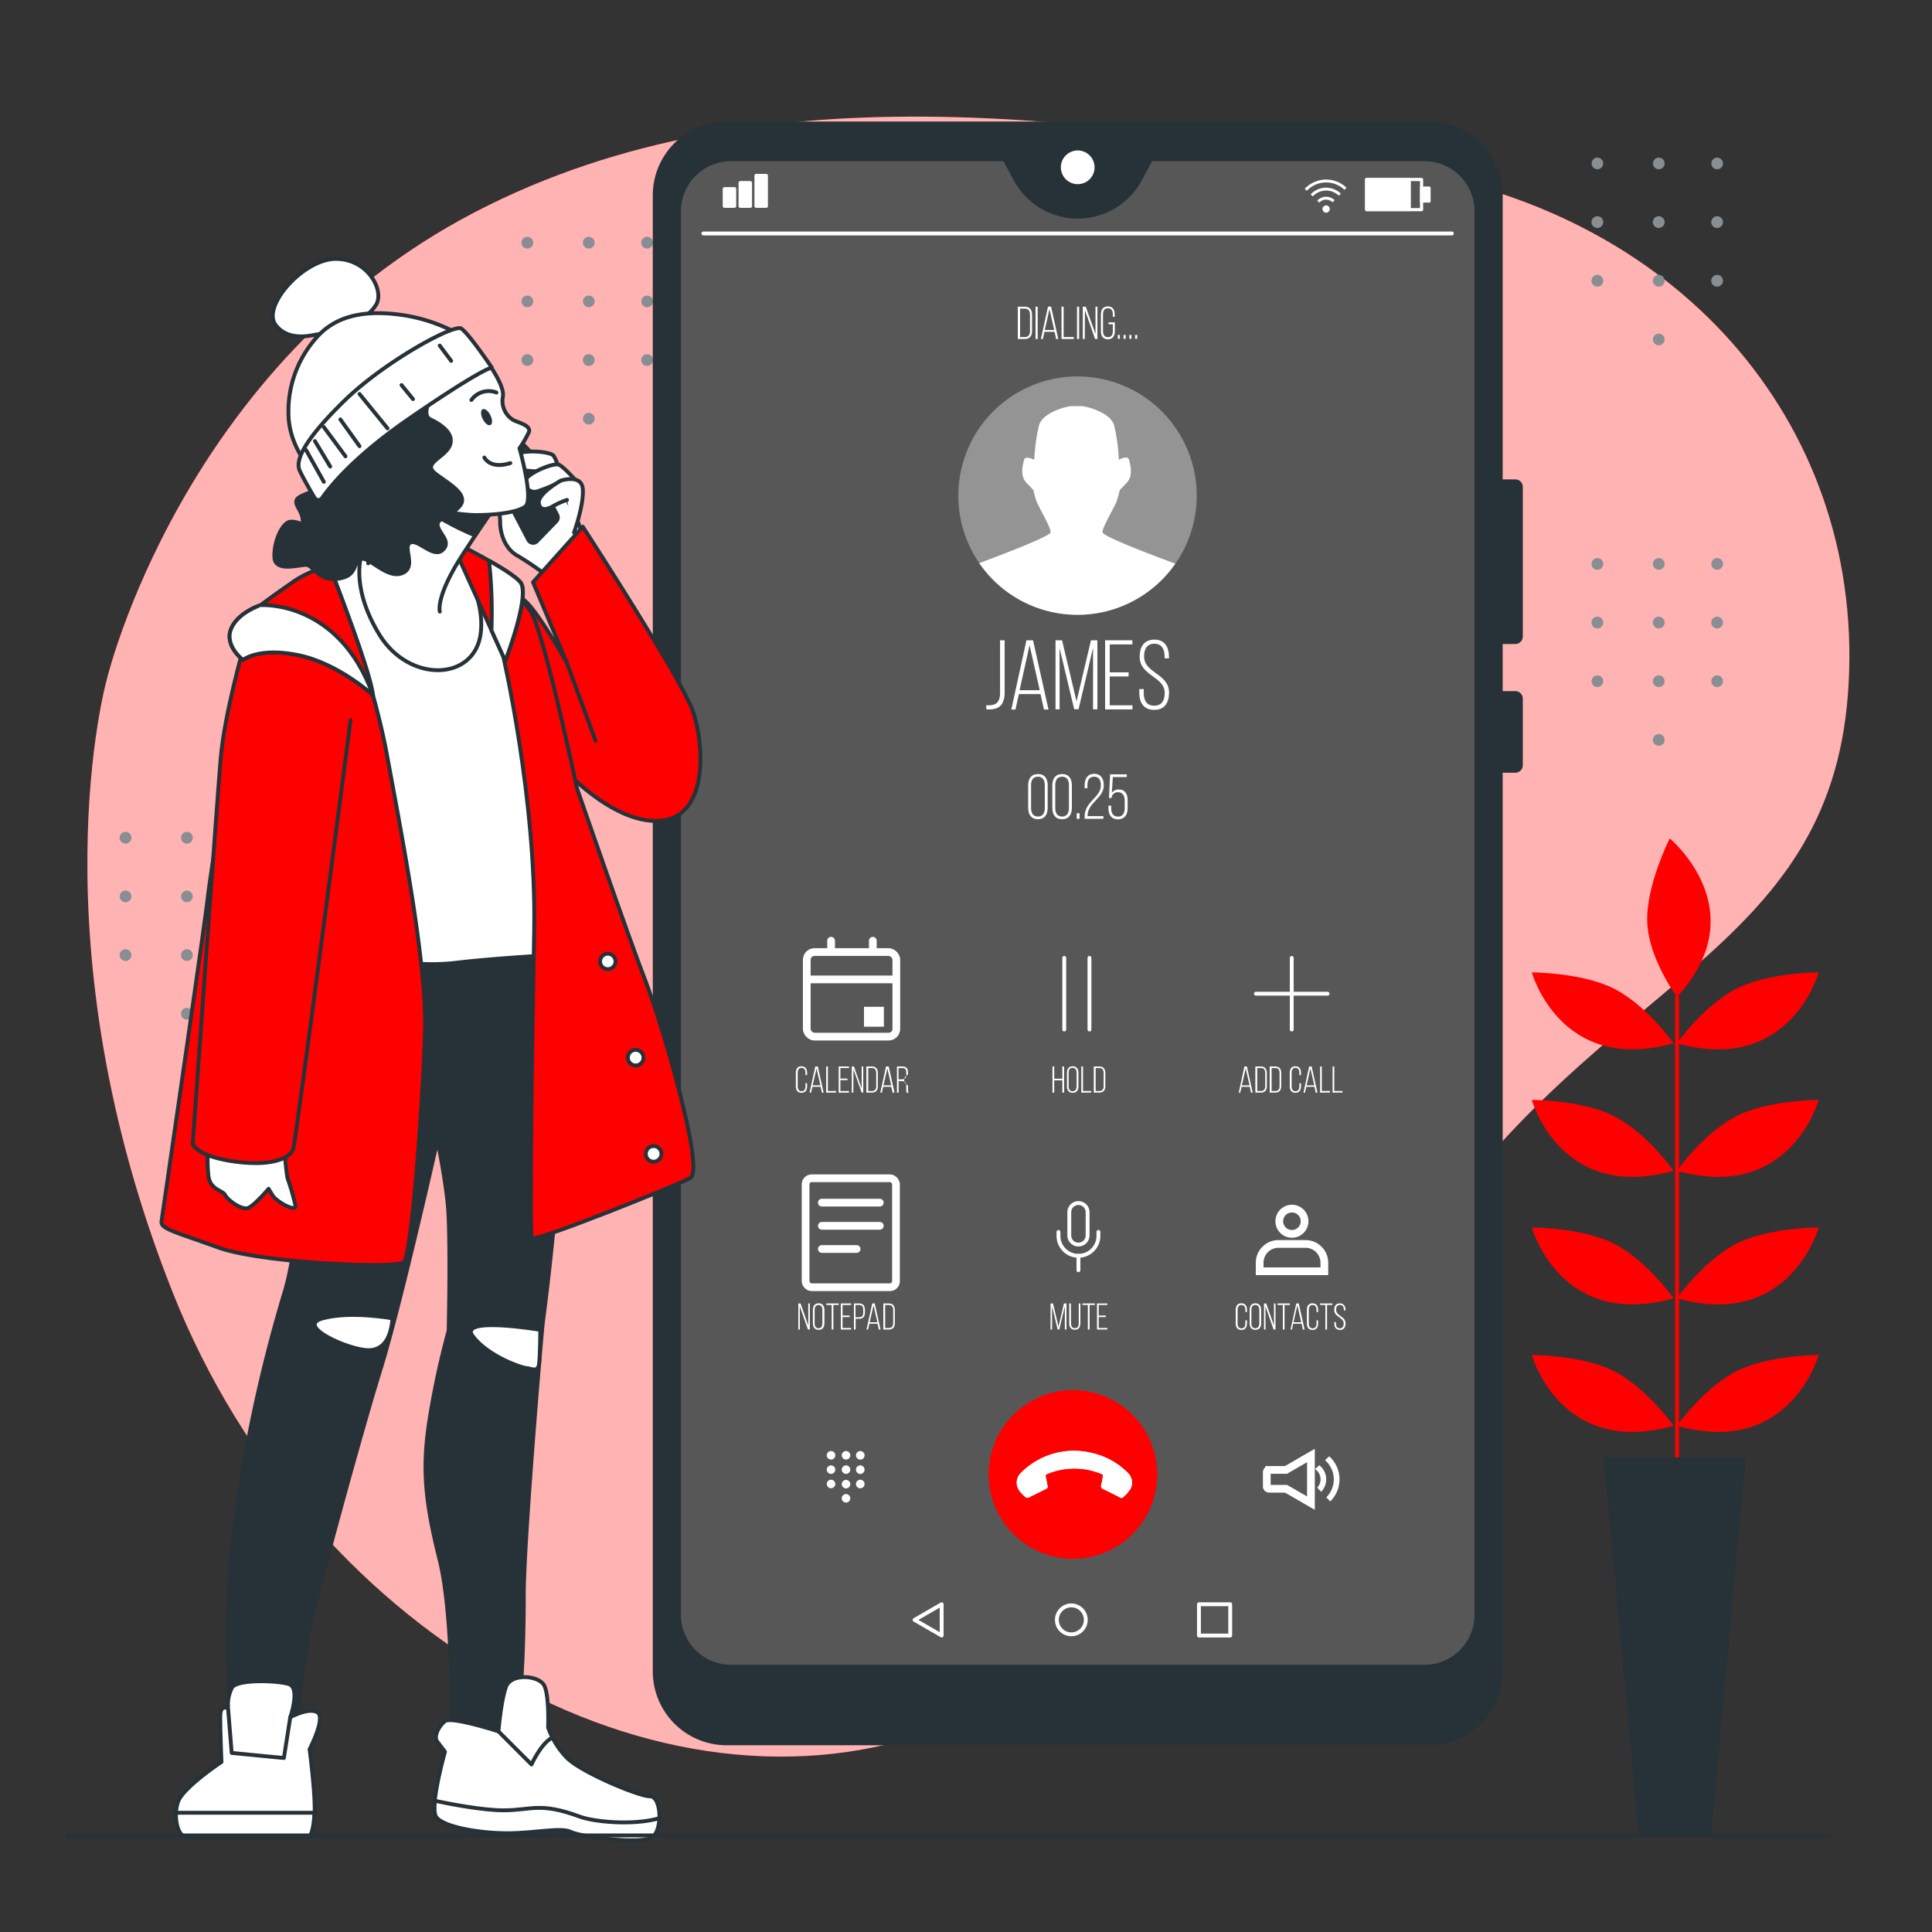 <svg xmlns="http://www.w3.org/2000/svg" viewBox="0 0 500 500">
    <rect x="0" y="0" width="500" height="500" fill="#333333" stroke="none"/>
    <g id="freepik--background-simple--inject-2">
        <path
            d="M27.62,175.94S46.87,94.58,122.73,55s166.33-22.74,240-11.1,120.53,68,115.52,135.61-64.42,74-109.78,141.79-47.71,93-120.78,124.16-166.91-20.11-203-111S27.62,175.94,27.62,175.94Z"
            style="fill:#FF0000"></path>
        <path
            d="M27.62,175.94S46.87,94.58,122.73,55s166.33-22.74,240-11.1,120.53,68,115.52,135.61-64.42,74-109.78,141.79-47.71,93-120.78,124.16-166.91-20.11-203-111S27.62,175.94,27.62,175.94Z"
            style="fill:#fff;opacity:0.7"></path>
    </g>
    <g id="freepik--Graphics--inject-2">
        <path d="M413.41,147.45a1.51,1.51,0,1,1,1.51-1.51A1.51,1.51,0,0,1,413.41,147.45Z" style="fill:#888e92"></path>
        <path d="M429.29,147.45a1.51,1.51,0,1,1,1.51-1.51A1.51,1.51,0,0,1,429.29,147.45Z" style="fill:#888e92"></path>
        <path d="M444.4,147.45a1.51,1.51,0,1,1,1.51-1.51A1.51,1.51,0,0,1,444.4,147.45Z" style="fill:#888e92"></path>
        <path d="M413.41,162.64a1.52,1.52,0,1,1,1.51-1.52A1.52,1.52,0,0,1,413.41,162.64Z" style="fill:#888e92"></path>
        <path d="M429.29,162.64a1.52,1.52,0,1,1,1.51-1.52A1.52,1.52,0,0,1,429.29,162.64Z" style="fill:#888e92"></path>
        <path d="M444.4,162.64a1.52,1.52,0,1,1,1.51-1.52A1.52,1.52,0,0,1,444.4,162.64Z" style="fill:#888e92"></path>
        <circle cx="413.41" cy="176.3" r="1.51" style="fill:#888e92"></circle>
        <circle cx="429.29" cy="176.3" r="1.51" style="fill:#888e92"></circle>
        <circle cx="444.4" cy="176.3" r="1.51" style="fill:#888e92"></circle>
        <path d="M429.29,193a1.52,1.52,0,1,1,1.51-1.51A1.52,1.52,0,0,1,429.29,193Z" style="fill:#888e92"></path>
        <circle cx="413.41" cy="42.3" r="1.51" style="fill:#888e92"></circle>
        <circle cx="429.29" cy="42.3" r="1.51" style="fill:#888e92"></circle>
        <circle cx="444.4" cy="42.3" r="1.51" style="fill:#888e92"></circle>
        <path d="M413.41,59a1.52,1.52,0,1,1,1.51-1.51A1.52,1.52,0,0,1,413.41,59Z" style="fill:#888e92"></path>
        <path d="M429.29,59a1.52,1.52,0,1,1,1.51-1.51A1.52,1.52,0,0,1,429.29,59Z" style="fill:#888e92"></path>
        <path d="M444.4,59a1.52,1.52,0,1,1,1.51-1.51A1.52,1.52,0,0,1,444.4,59Z" style="fill:#888e92"></path>
        <path d="M413.41,74.18a1.52,1.52,0,1,1,1.51-1.51A1.52,1.52,0,0,1,413.41,74.18Z" style="fill:#888e92"></path>
        <path d="M429.29,74.18a1.52,1.52,0,1,1,1.51-1.51A1.52,1.52,0,0,1,429.29,74.18Z" style="fill:#888e92"></path>
        <path d="M444.4,74.18a1.52,1.52,0,1,1,1.51-1.51A1.52,1.52,0,0,1,444.4,74.18Z" style="fill:#888e92"></path>
        <circle cx="429.29" cy="87.85" r="1.51" style="fill:#888e92"></circle>
        <path d="M32.5,218.33A1.52,1.52,0,1,1,34,216.82,1.52,1.52,0,0,1,32.5,218.33Z" style="fill:#888e92"></path>
        <path d="M48.38,218.33a1.52,1.52,0,1,1,1.51-1.51A1.52,1.52,0,0,1,48.38,218.33Z" style="fill:#888e92"></path>
        <path d="M63.49,218.33A1.52,1.52,0,1,1,65,216.82,1.52,1.52,0,0,1,63.49,218.33Z" style="fill:#888e92"></path>
        <path d="M32.5,233.51A1.51,1.51,0,1,1,34,232,1.52,1.52,0,0,1,32.5,233.51Z" style="fill:#888e92"></path>
        <circle cx="48.38" cy="232" r="1.51" style="fill:#888e92"></circle>
        <path d="M63.49,233.51A1.51,1.51,0,1,1,65,232,1.52,1.52,0,0,1,63.49,233.51Z" style="fill:#888e92"></path>
        <path d="M32.5,248.7A1.52,1.52,0,1,1,34,247.18,1.52,1.52,0,0,1,32.5,248.7Z" style="fill:#888e92"></path>
        <path d="M48.38,248.7a1.52,1.52,0,1,1,1.51-1.52A1.52,1.52,0,0,1,48.38,248.7Z" style="fill:#888e92"></path>
        <path d="M63.49,248.7A1.52,1.52,0,1,1,65,247.18,1.52,1.52,0,0,1,63.49,248.7Z" style="fill:#888e92"></path>
        <path d="M48.38,263.88a1.52,1.52,0,1,1,1.51-1.52A1.52,1.52,0,0,1,48.38,263.88Z" style="fill:#888e92"></path>
        <path d="M136.5,64.33A1.52,1.52,0,1,1,138,62.82,1.52,1.52,0,0,1,136.5,64.33Z" style="fill:#888e92"></path>
        <path d="M152.38,64.33a1.52,1.52,0,1,1,1.51-1.51A1.52,1.52,0,0,1,152.38,64.33Z" style="fill:#888e92"></path>
        <path d="M167.49,64.33A1.52,1.52,0,1,1,169,62.82,1.52,1.52,0,0,1,167.49,64.33Z" style="fill:#888e92"></path>
        <path d="M136.5,79.51A1.51,1.51,0,1,1,138,78,1.52,1.52,0,0,1,136.5,79.51Z" style="fill:#888e92"></path>
        <circle cx="152.38" cy="78" r="1.51" style="fill:#888e92"></circle>
        <path d="M167.49,79.51A1.51,1.51,0,1,1,169,78,1.52,1.52,0,0,1,167.49,79.51Z" style="fill:#888e92"></path>
        <path d="M136.5,94.7A1.52,1.52,0,1,1,138,93.18,1.52,1.52,0,0,1,136.5,94.7Z" style="fill:#888e92"></path>
        <path d="M152.38,94.7a1.52,1.52,0,1,1,1.51-1.52A1.52,1.52,0,0,1,152.38,94.7Z" style="fill:#888e92"></path>
        <path d="M167.49,94.7A1.52,1.52,0,1,1,169,93.18,1.52,1.52,0,0,1,167.49,94.7Z" style="fill:#888e92"></path>
        <circle cx="152.38" cy="108.36" r="1.51" style="fill:#888e92"></circle>
    </g>
    <g id="freepik--Plant--inject-2">
        <line x1="434.02" y1="379.97" x2="434.02" y2="258.03"
            style="fill:none;stroke:#FF0000;stroke-linecap:round;stroke-linejoin:round"></line>
        <path d="M433.11,369s-6.42-9.17-14.67-13.75-22-4.59-22-4.59S403.77,377.22,433.11,369Z" style="fill:#FF0000">
        </path>
        <path d="M434,369s6.42-9.17,14.67-13.75,22-4.59,22-4.59S463.36,377.22,434,369Z" style="fill:#FF0000"></path>
        <path d="M433.11,336s-6.42-9.16-14.67-13.75-22-4.58-22-4.58S403.77,344.22,433.11,336Z" style="fill:#FF0000">
        </path>
        <path d="M434,336s6.42-9.16,14.67-13.75,22-4.58,22-4.58S463.36,344.22,434,336Z" style="fill:#FF0000"></path>
        <path d="M433.11,303s-6.42-9.17-14.67-13.76-22-4.58-22-4.58S403.77,311.21,433.11,303Z" style="fill:#FF0000">
        </path>
        <path d="M434,303s6.42-9.17,14.67-13.76,22-4.58,22-4.58S463.36,311.21,434,303Z" style="fill:#FF0000"></path>
        <path d="M433.11,270s-6.42-9.17-14.67-13.75-22-4.59-22-4.59S403.77,278.2,433.11,270Z" style="fill:#FF0000">
        </path>
        <path d="M434,270s6.42-9.17,14.67-13.75,22-4.59,22-4.59S463.36,278.2,434,270Z" style="fill:#FF0000"></path>
        <path d="M434,258s-7.33-9.87-7.7-19.31,5.83-21.7,5.83-21.7S454.62,235.56,434,258Z" style="fill:#FF0000"></path>
        <polygon points="415.66 377.69 451.24 377.69 442.34 475 424.56 475 415.66 377.69"
            style="fill:#263238;stroke:#263238;stroke-linecap:round;stroke-linejoin:round"></polygon>
    </g>
    <g id="freepik--Device--inject-2">
        <path
            d="M392.15,166.17a1.44,1.44,0,0,0,1.45-1.44V126a1.45,1.45,0,0,0-1.45-1.44h-3.76v-74a18.61,18.61,0,0,0-18.61-18.61H188.05a18.61,18.61,0,0,0-18.61,18.61V432.55a18.62,18.62,0,0,0,18.61,18.62H369.78a18.62,18.62,0,0,0,18.61-18.62V199.49h3.76a1.45,1.45,0,0,0,1.45-1.44V180.8a1.45,1.45,0,0,0-1.45-1.44h-3.76V166.17Zm-10,251.89a13.46,13.46,0,0,1-13.64,13.28H189.37a13.46,13.46,0,0,1-13.64-13.28V54.51a13.46,13.46,0,0,1,13.64-13.29H260l2.94,5.45a18.32,18.32,0,0,0,32,0l2.94-5.45h70.59A13.46,13.46,0,0,1,382.1,54.51Z"
            style="fill:#263238;stroke:#263238;stroke-linecap:round;stroke-linejoin:round"></path>
        <path d="M283.77,43.31a4.86,4.86,0,1,0-4.86,4.85A4.85,4.85,0,0,0,283.77,43.31Z"
            style="fill:#fff;stroke:#263238;stroke-linecap:round;stroke-linejoin:round"></path>
        <path
            d="M368.46,41.22H297.87l-2.94,5.45a18.32,18.32,0,0,1-32,0L260,41.22H189.37a13.46,13.46,0,0,0-13.64,13.29V418.06a13.46,13.46,0,0,0,13.64,13.28H368.46a13.46,13.46,0,0,0,13.64-13.28V54.51A13.46,13.46,0,0,0,368.46,41.22Z"
            style="fill:#575757;stroke:#263238;stroke-linecap:round;stroke-linejoin:round"></path>
        <path d="M216.17,376.64a1.1,1.1,0,1,1-1.1-1.11A1.1,1.1,0,0,1,216.17,376.64Z" style="fill:#fff"></path>
        <path d="M220.05,376.64a1.1,1.1,0,1,1-1.1-1.11A1.1,1.1,0,0,1,220.05,376.64Z" style="fill:#fff"></path>
        <path d="M223.75,376.64a1.11,1.11,0,1,1-1.11-1.11A1.11,1.11,0,0,1,223.75,376.64Z" style="fill:#fff"></path>
        <path d="M216.17,380.35a1.1,1.1,0,1,1-1.1-1.11A1.1,1.1,0,0,1,216.17,380.35Z" style="fill:#fff"></path>
        <path d="M220.05,380.35a1.1,1.1,0,1,1-1.1-1.11A1.1,1.1,0,0,1,220.05,380.35Z" style="fill:#fff"></path>
        <path d="M223.75,380.35a1.11,1.11,0,1,1-1.11-1.11A1.11,1.11,0,0,1,223.75,380.35Z" style="fill:#fff"></path>
        <path d="M216.17,384.06a1.1,1.1,0,1,1-1.1-1.11A1.1,1.1,0,0,1,216.17,384.06Z" style="fill:#fff"></path>
        <path d="M220.05,384.06A1.1,1.1,0,1,1,219,383,1.1,1.1,0,0,1,220.05,384.06Z" style="fill:#fff"></path>
        <path d="M223.75,384.06a1.11,1.11,0,1,1-1.11-1.11A1.11,1.11,0,0,1,223.75,384.06Z" style="fill:#fff"></path>
        <path d="M220.05,387.76a1.1,1.1,0,1,1-1.1-1.1A1.11,1.11,0,0,1,220.05,387.76Z" style="fill:#fff"></path>
        <path d="M339.27,376.68l-6.45,3.73h-4.37a.61.61,0,0,0-.61.61v3.66a.61.61,0,0,0,.61.61h4.38l6.44,3.72Z"
            style="fill:none;stroke:#fff;stroke-linecap:round;stroke-miterlimit:10;stroke-width:2px"></path>
        <path
            d="M345.18,382.85a6.56,6.56,0,0,1-1.92,4.65l1,1.07a8,8,0,0,0-.26-11.68l-1.09,1A6.58,6.58,0,0,1,345.18,382.85Z"
            style="fill:#fff"></path>
        <path
            d="M341.76,382.85a3.14,3.14,0,0,1-.85,2.15l1,1.08a4.63,4.63,0,0,0-.48-6.88l-1.11,1A3.17,3.17,0,0,1,341.76,382.85Z"
            style="fill:#fff"></path>
        <polygon points="236.69 419.23 243.7 423.27 243.7 415.18 236.69 419.23"
            style="fill:none;stroke:#fff;stroke-linecap:round;stroke-linejoin:round"></polygon>
        <path d="M281,419.23a3.74,3.74,0,1,0-3.73,3.73A3.74,3.74,0,0,0,281,419.23Z"
            style="fill:none;stroke:#fff;stroke-linecap:round;stroke-linejoin:round"></path>
        <rect x="310.29" y="415.18" width="8.09" height="8.09"
            style="fill:none;stroke:#fff;stroke-linecap:round;stroke-linejoin:round"></rect>
        <rect x="353.67" y="46.45" width="14.23" height="7.81"
            style="fill:none;stroke:#fff;stroke-linecap:round;stroke-linejoin:round;stroke-width:0.821px"></rect>
        <rect x="353.67" y="46.45" width="11.1" height="7.81"
            style="fill:#fff;stroke:#fff;stroke-linecap:round;stroke-linejoin:round;stroke-width:0.725px"></rect>
        <rect x="367.87" y="48.63" width="2.01" height="3.44"
            style="fill:#fff;stroke:#fff;stroke-linecap:round;stroke-linejoin:round;stroke-width:0.725px"></rect>
        <rect x="187.48" y="48.87" width="2.61" height="4.47"
            style="fill:#fff;stroke:#fff;stroke-linecap:round;stroke-linejoin:round;stroke-width:0.883px">
        </rect>
        <rect x="191.58" y="47.3" width="2.61" height="6.05"
            style="fill:#fff;stroke:#fff;stroke-linecap:round;stroke-linejoin:round;stroke-width:0.883px">
        </rect>
        <rect x="195.69" y="45.44" width="2.61" height="7.9"
            style="fill:#fff;stroke:#fff;stroke-linecap:round;stroke-linejoin:round;stroke-width:0.883px">
        </rect>
        <line x1="182.04" y1="60.42" x2="375.75" y2="60.42"
            style="fill:none;stroke:#fff;stroke-linecap:round;stroke-linejoin:round"></line>
        <path d="M344.14,54.1a.94.94,0,1,0-.94.94A.94.94,0,0,0,344.14,54.1Z" style="fill:#fff"></path>
        <path d="M338.21,49.37a6.86,6.86,0,0,1,9.74-.24l.52-.54a7.6,7.6,0,0,0-10.8.27Z" style="fill:#fff"></path>
        <path d="M339.2,50.3l.55.52a4.73,4.73,0,0,1,6.74-.17l.52-.54a5.49,5.49,0,0,0-7.81.19Z" style="fill:#fff"></path>
        <path
            d="M340.9,51.92l.54.51a2.41,2.41,0,0,1,1.76-.76,2.46,2.46,0,0,1,1.68.67l.52-.54a3.22,3.22,0,0,0-2.2-.88A3.13,3.13,0,0,0,340.9,51.92Z"
            style="fill:#fff"></path>
        <circle cx="278.85" cy="128.26" r="30.85" transform="translate(107.18 382.7) rotate(-80.69)"
            style="fill:#949494"></circle>
        <path
            d="M253.43,145.74a30.85,30.85,0,0,0,50.74.14c-3.77-1.4-18.84-7-18.84-8.13,0-1.25,2.09-4.69,3.58-7.81a25.07,25.07,0,0,0,.89-3.13l1.79-1.87c1.79-1.88.9-4.69.6-5.94s-2.31-.19-2.64,0a45.47,45.47,0,0,0-1.24-9c-1.05-3.31-7-4.8-8.35-4.9v0h-2.69v0c-1.39.1-7.3,1.59-8.35,4.9a45.47,45.47,0,0,0-1.24,9c-.33-.17-2.37-1.13-2.64,0s-1.19,4.06.6,5.94l1.79,1.87a25.07,25.07,0,0,0,.89,3.13c1.49,3.12,3.58,6.56,3.58,7.81C271.9,138.81,257.73,144.14,253.43,145.74Z"
            style="fill:#fff"></path>
        <path
            d="M255.24,182.51a6.08,6.08,0,0,0,1.05,0c1.68-.12,2.52-1,2.52-3.22V165.7H260v13.49c0,3.14-1.41,4.29-3.58,4.39a7.61,7.61,0,0,1-1.17,0Z"
            style="fill:#fff"></path>
        <path d="M263.69,179.62l-.89,4h-1.07l3.91-17.91h1.71l4,17.91h-1.17l-.9-4Zm.18-1h5.21L266.45,167Z"
            style="fill:#fff"></path>
        <path d="M279.13,183.56H278l-3.78-15.82v15.84h-1.05V165.7h1.69l3.75,15.81,3.73-15.81H284v17.88h-1.12V167.69Z"
            style="fill:#fff"></path>
        <path d="M292.08,174v1.07H287.2v7.46h5.88v1.07H286V165.7h7.06v1.07H287.2V174Z" style="fill:#fff"></path>
        <path
            d="M302.53,170v.38H301.4v-.46c0-1.89-.71-3.32-2.65-3.32s-2.66,1.4-2.66,3.29c0,4.35,6.46,4.42,6.46,9.35,0,2.59-1.12,4.48-3.85,4.48s-3.86-1.89-3.86-4.48v-.91H296v1c0,1.92.74,3.3,2.71,3.3s2.71-1.38,2.71-3.3c0-4.29-6.47-4.37-6.47-9.35,0-2.68,1.18-4.42,3.81-4.45S302.53,167.44,302.53,170Z"
            style="fill:#fff"></path>
        <path
            d="M266.09,203.23c0-1.7.77-2.91,2.53-2.91s2.52,1.21,2.52,2.91v5.87c0,1.68-.77,2.91-2.52,2.91s-2.53-1.23-2.53-2.91Zm.75,5.9c0,1.27.51,2.19,1.78,2.19s1.77-.92,1.77-2.19v-5.95c0-1.25-.51-2.17-1.77-2.17s-1.78.92-1.78,2.17Z"
            style="fill:#fff"></path>
        <path
            d="M272.34,203.23c0-1.7.78-2.91,2.53-2.91s2.53,1.21,2.53,2.91v5.87c0,1.68-.77,2.91-2.53,2.91s-2.53-1.23-2.53-2.91Zm.76,5.9c0,1.27.51,2.19,1.77,2.19s1.77-.92,1.77-2.19v-5.95c0-1.25-.5-2.17-1.77-2.17s-1.77.92-1.77,2.17Z"
            style="fill:#fff"></path>
        <path d="M279.39,210.46v1.45h-.74v-1.45Z" style="fill:#fff"></path>
        <path
            d="M285.66,203.24c0,3.32-4.16,4.47-4.21,7.85v.13h4.11v.69H280.7v-.56c0-4,4.2-4.92,4.2-8.08,0-1.32-.44-2.26-1.75-2.26s-1.73,1-1.73,2.22V204h-.72v-.74c0-1.65.71-3,2.48-3S285.66,201.57,285.66,203.24Z"
            style="fill:#fff"></path>
        <path
            d="M287.74,205.21a2,2,0,0,1,1.86-.88c1.59,0,2.23,1.21,2.23,2.8v2c0,1.66-.74,2.91-2.5,2.91s-2.47-1.25-2.47-2.91v-.62h.72v.65c0,1.24.49,2.17,1.74,2.17s1.75-.93,1.75-2.17V207.2c0-1.23-.49-2.17-1.75-2.17a1.6,1.6,0,0,0-1.64,1.31v.2H287l.3-6.14h4.31v.71H288Z"
            style="fill:#fff"></path>
        <rect x="208.79" y="246.39" width="23.18" height="21.89" rx="2"
            style="fill:none;stroke:#fff;stroke-miterlimit:10;stroke-width:2px"></rect>
        <line x1="209.43" y1="253.47" x2="231.97" y2="253.47"
            style="fill:none;stroke:#fff;stroke-miterlimit:10;stroke-width:2px"></line>
        <rect x="223.6" y="260.56" width="5.15" height="5.15" style="fill:#fff"></rect>
        <line x1="215.09" y1="246.16" x2="215.09" y2="243.46"
            style="fill:none;stroke:#fff;stroke-linecap:round;stroke-miterlimit:10;stroke-width:2px"></line>
        <line x1="225.89" y1="246.16" x2="225.89" y2="243.46"
            style="fill:none;stroke:#fff;stroke-linecap:round;stroke-miterlimit:10;stroke-width:2px"></line>
        <rect x="208.49" y="304.94" width="23.39" height="28.19" rx="1.55"
            style="fill:none;stroke:#fff;stroke-linecap:round;stroke-miterlimit:10;stroke-width:2px"></rect>
        <line x1="212.69" y1="311.24" x2="227.69" y2="311.24"
            style="fill:none;stroke:#fff;stroke-linecap:round;stroke-miterlimit:10;stroke-width:2px"></line>
        <line x1="212.69" y1="317.24" x2="227.69" y2="317.24"
            style="fill:none;stroke:#fff;stroke-linecap:round;stroke-miterlimit:10;stroke-width:2px"></line>
        <line x1="212.69" y1="323.24" x2="221.69" y2="323.24"
            style="fill:none;stroke:#fff;stroke-linecap:round;stroke-miterlimit:10;stroke-width:2px"></line>
        <path d="M284.27,318.82v1A5.16,5.16,0,0,1,279.1,325h0a5.17,5.17,0,0,1-5.17-5.17v-1"
            style="fill:none;stroke:#fff;stroke-linecap:round;stroke-miterlimit:10"></path>
        <path
            d="M279.1,322.09h0a2.37,2.37,0,0,1-2.37-2.37v-6a2.37,2.37,0,0,1,2.37-2.37h0a2.37,2.37,0,0,1,2.37,2.37v6A2.37,2.37,0,0,1,279.1,322.09Z"
            style="fill:none;stroke:#fff;stroke-linecap:round;stroke-miterlimit:10"></path>
        <line x1="279.1" y1="324.98" x2="279.1" y2="328.74"
            style="fill:none;stroke:#fff;stroke-linecap:round;stroke-miterlimit:10"></line>
        <path d="M337.62,316.06a3.27,3.27,0,1,1-3.27-3.27A3.26,3.26,0,0,1,337.62,316.06Z"
            style="fill:none;stroke:#fff;stroke-linecap:round;stroke-miterlimit:10;stroke-width:2px"></path>
        <path
            d="M330.87,321.93h7a4.87,4.87,0,0,1,4.87,4.87V329a0,0,0,0,1,0,0H326a0,0,0,0,1,0,0V326.8A4.87,4.87,0,0,1,330.87,321.93Z"
            style="fill:none;stroke:#fff;stroke-linecap:round;stroke-miterlimit:10;stroke-width:2px"></path>
        <line x1="275.43" y1="247.9" x2="275.43" y2="266.44"
            style="fill:none;stroke:#fff;stroke-linecap:round;stroke-miterlimit:10"></line>
        <line x1="281.95" y1="247.9" x2="281.95" y2="266.44"
            style="fill:none;stroke:#fff;stroke-linecap:round;stroke-miterlimit:10"></line>
        <line x1="334.3" y1="247.9" x2="334.3" y2="266.44"
            style="fill:none;stroke:#fff;stroke-linecap:round;stroke-miterlimit:10"></line>
        <line x1="343.57" y1="257.17" x2="325.03" y2="257.17"
            style="fill:none;stroke:#fff;stroke-linecap:round;stroke-miterlimit:10"></line>
        <path
            d="M208.88,277.66v.56h-.43v-.59c0-.72-.28-1.27-1-1.27s-1,.55-1,1.27v3.52c0,.72.28,1.26,1,1.26s1-.54,1-1.26v-.81h.43v.78c0,1-.43,1.7-1.46,1.7s-1.46-.73-1.46-1.7v-3.46c0-1,.43-1.71,1.46-1.71S208.88,276.69,208.88,277.66Z"
            style="fill:#fff"></path>
        <path d="M210.25,281.27l-.34,1.5h-.4L211,276h.65l1.5,6.77h-.44l-.34-1.5Zm.07-.39h2l-1-4.37Z" style="fill:#fff">
        </path>
        <path d="M213.81,282.77V276h.45v6.35h2.12v.41Z" style="fill:#fff"></path>
        <path d="M219.33,279.14v.4h-1.84v2.82h2.22v.41h-2.66V276h2.66v.41h-2.22v2.72Z" style="fill:#fff"></path>
        <path d="M220.84,282.77h-.4V276H221l2,5.7V276h.41v6.76H223l-2.12-6Z" style="fill:#fff"></path>
        <path
            d="M225.7,276c1,0,1.49.69,1.49,1.68v3.4c0,1-.45,1.68-1.49,1.68h-1.49V276Zm0,6.35c.75,0,1.06-.51,1.06-1.25v-3.44c0-.74-.32-1.25-1.06-1.25h-1v5.94Z"
            style="fill:#fff"></path>
        <path d="M228.57,281.27l-.34,1.5h-.41L229.3,276H230l1.5,6.77H231l-.34-1.5Zm.07-.39h2l-1-4.37Z"
            style="fill:#fff"></path>
        <path
            d="M233.54,276c1,0,1.45.57,1.45,1.53v.58a1.48,1.48,0,0,0,0,2.78V282a1.57,1.57,0,0,0,.16.81h-.46a1.56,1.56,0,0,1-.15-.81v-1.07c0-.89-.49-1.14-1.26-1.14h-.71v3h-.44V276Zm-.25,3.33c.79,0,1.25-.22,1.25-1.13v-.64c0-.72-.28-1.15-1-1.15h-1v2.92Z"
            style="fill:#fff"></path>
        <path d="M272.83,279.59v3.18h-.45V276h.45v3.18h2.1V276h.46v6.76h-.46v-3.18Z" style="fill:#fff"></path>
        <path
            d="M276.13,277.66c0-1,.45-1.71,1.48-1.71s1.49.73,1.49,1.71v3.46c0,1-.45,1.7-1.49,1.7s-1.48-.72-1.48-1.7Zm.44,3.49c0,.73.29,1.27,1,1.27s1.05-.54,1.05-1.27v-3.52c0-.73-.3-1.27-1.05-1.27s-1,.54-1,1.27Z"
            style="fill:#fff"></path>
        <path d="M279.84,282.77V276h.44v6.35h2.13v.41Z" style="fill:#fff"></path>
        <path
            d="M284.56,276c1,0,1.5.69,1.5,1.68v3.4c0,1-.46,1.68-1.5,1.68h-1.49V276Zm0,6.35c.75,0,1.06-.51,1.06-1.25v-3.44c0-.74-.32-1.25-1.06-1.25h-1v5.94Z"
            style="fill:#fff"></path>
        <path d="M321.32,281.27l-.34,1.5h-.4l1.47-6.77h.65l1.5,6.77h-.44l-.34-1.5Zm.07-.39h2l-1-4.37Z"
            style="fill:#fff"></path>
        <path
            d="M326.37,276c1,0,1.49.69,1.49,1.68v3.4c0,1-.45,1.68-1.49,1.68h-1.49V276Zm0,6.35c.75,0,1.06-.51,1.06-1.25v-3.44c0-.74-.32-1.25-1.06-1.25h-1v5.94Z"
            style="fill:#fff"></path>
        <path
            d="M330.09,276c1,0,1.49.69,1.49,1.68v3.4c0,1-.45,1.68-1.49,1.68H328.6V276Zm0,6.35c.75,0,1.06-.51,1.06-1.25v-3.44c0-.74-.32-1.25-1.06-1.25h-1v5.94Z"
            style="fill:#fff"></path>
        <path
            d="M336.7,277.66v.56h-.43v-.59c0-.72-.27-1.27-1-1.27s-1,.55-1,1.27v3.52c0,.72.28,1.26,1,1.26s1-.54,1-1.26v-.81h.43v.78c0,1-.43,1.7-1.46,1.7s-1.45-.73-1.45-1.7v-3.46c0-1,.42-1.71,1.45-1.71S336.7,276.69,336.7,277.66Z"
            style="fill:#fff"></path>
        <path d="M338.07,281.27l-.34,1.5h-.4l1.48-6.77h.64l1.51,6.77h-.45l-.33-1.5Zm.07-.39h2l-1-4.37Z"
            style="fill:#fff"></path>
        <path d="M341.64,282.77V276h.44v6.35h2.12v.41Z" style="fill:#fff"></path>
        <path d="M344.87,282.77V276h.44v6.35h2.13v.41Z" style="fill:#fff"></path>
        <path
            d="M322.72,339v.56h-.43V339c0-.72-.28-1.27-1-1.27s-1,.55-1,1.27v3.51c0,.73.28,1.27,1,1.27s1-.54,1-1.27v-.8h.43v.77c0,1-.43,1.71-1.46,1.71s-1.46-.73-1.46-1.71V339c0-1,.43-1.71,1.46-1.71S322.72,338,322.72,339Z"
            style="fill:#fff"></path>
        <path
            d="M323.41,339c0-1,.46-1.71,1.48-1.71s1.5.72,1.5,1.71v3.45c0,1-.46,1.71-1.5,1.71s-1.48-.72-1.48-1.71Zm.45,3.48c0,.74.29,1.28,1,1.28s1.05-.54,1.05-1.28V339c0-.73-.3-1.27-1.05-1.27s-1,.54-1,1.27Z"
            style="fill:#fff"></path>
        <path d="M327.53,344.08h-.41v-6.75h.58l2,5.7v-5.7h.4v6.75h-.49l-2.11-6Z" style="fill:#fff"></path>
        <path d="M332,344.08v-6.35h-1.37v-.4h3.19v.4h-1.38v6.35Z" style="fill:#fff"></path>
        <path d="M334.69,342.59l-.34,1.49H334l1.48-6.76h.64l1.51,6.76h-.45l-.33-1.49Zm.07-.39h2l-1-4.37Z"
            style="fill:#fff"></path>
        <path
            d="M341.13,339v.56h-.42V339c0-.72-.28-1.27-1-1.27s-1,.55-1,1.27v3.51c0,.73.28,1.27,1,1.27s1-.54,1-1.27v-.8h.42v.77c0,1-.42,1.71-1.46,1.71s-1.45-.73-1.45-1.71V339c0-1,.42-1.71,1.45-1.71S341.13,338,341.13,339Z"
            style="fill:#fff"></path>
        <path d="M343,344.08v-6.35h-1.37v-.4h3.19v.4h-1.38v6.35Z" style="fill:#fff"></path>
        <path
            d="M348.22,339v.14h-.43v-.17c0-.71-.26-1.25-1-1.25s-1,.53-1,1.24c0,1.64,2.44,1.67,2.44,3.53,0,1-.43,1.69-1.46,1.69s-1.46-.71-1.46-1.69v-.34h.43v.37c0,.73.28,1.25,1,1.25s1-.52,1-1.25c0-1.62-2.45-1.65-2.45-3.53,0-1,.45-1.67,1.44-1.68S348.22,338,348.22,339Z"
            style="fill:#fff"></path>
        <path d="M274.15,344.08h-.44l-1.43-6v6h-.4v-6.75h.64l1.42,6,1.41-6H276v6.75h-.42v-6Z" style="fill:#fff"></path>
        <path
            d="M277.18,342.45c0,.73.27,1.29,1,1.29s1-.56,1-1.29v-5.12h.42v5.1c0,1-.41,1.71-1.44,1.71s-1.45-.74-1.45-1.71v-5.1h.44Z"
            style="fill:#fff"></path>
        <path d="M281.53,344.08v-6.35h-1.37v-.4h3.19v.4H282v6.35Z" style="fill:#fff"></path>
        <path d="M286.19,340.46v.4h-1.84v2.82h2.22v.4H283.9v-6.75h2.67v.4h-2.22v2.73Z" style="fill:#fff"></path>
        <path d="M207,344.08h-.4v-6.75h.58l2,5.7v-5.7h.41v6.75h-.49l-2.12-6Z" style="fill:#fff"></path>
        <path
            d="M210.38,339c0-1,.46-1.71,1.48-1.71s1.5.72,1.5,1.71v3.45c0,1-.46,1.71-1.5,1.71s-1.48-.72-1.48-1.71Zm.45,3.48c0,.74.29,1.28,1,1.28s1-.54,1-1.28V339c0-.73-.3-1.27-1-1.27s-1,.54-1,1.27Z"
            style="fill:#fff"></path>
        <path d="M215.23,344.08v-6.35h-1.37v-.4h3.2v.4h-1.38v6.35Z" style="fill:#fff"></path>
        <path d="M219.89,340.46v.4h-1.84v2.82h2.22v.4h-2.66v-6.75h2.66v.4h-2.22v2.73Z" style="fill:#fff"></path>
        <path
            d="M222.4,337.33c1,0,1.44.66,1.44,1.64v.73c0,1.07-.49,1.6-1.56,1.6h-.84v2.78H221v-6.75Zm-.12,3.57c.78,0,1.12-.35,1.12-1.17v-.79c0-.73-.25-1.21-1-1.21h-1v3.17Z"
            style="fill:#fff"></path>
        <path d="M225,342.59l-.33,1.49h-.41l1.48-6.76h.64l1.51,6.76h-.45l-.33-1.49Zm.07-.39h2l-1-4.37Z"
            style="fill:#fff"></path>
        <path
            d="M230.08,337.33c1,0,1.5.68,1.5,1.68v3.4c0,1-.45,1.67-1.5,1.67H228.6v-6.75Zm0,6.35c.76,0,1.07-.51,1.07-1.25V339c0-.74-.32-1.26-1.07-1.26h-1v5.95Z"
            style="fill:#fff"></path>
        <circle cx="277.66" cy="381.57" r="21.82" transform="translate(-180.51 494.57) rotate(-67.81)"
            style="fill:#FF0000"></circle>
        <path
            d="M291.38,386.82a13.48,13.48,0,0,0,1.14-1.5,3.49,3.49,0,0,0-.67-4.19,18.94,18.94,0,0,0-9-5.05,19.32,19.32,0,0,0-18.56,5,3.51,3.51,0,0,0-.37,4.86,12.17,12.17,0,0,0,1.56,1.57.79.79,0,0,0,.72,0c1.5-.71,3-1.48,4.46-2.21a.65.65,0,0,0,.41-.86c-.17-.74-.28-1.49-.45-2.23a.61.61,0,0,1,.44-.82,18.33,18.33,0,0,1,13.92,0,.59.59,0,0,1,.43.78c-.16.72-.26,1.45-.45,2.16a.79.79,0,0,0,.52,1c1.2.56,2.38,1.17,3.56,1.76C290.55,387.89,290.15,387.92,291.38,386.82Z"
            style="fill:#fff"></path>
        <path
            d="M291.38,386.82c-1.23,1.1-.83,1.07-2.3.33-1.18-.59-2.36-1.2-3.56-1.76a.79.79,0,0,1-.52-1c.19-.71.29-1.44.45-2.16a.59.59,0,0,0-.43-.78,18.33,18.33,0,0,0-13.92,0,.61.61,0,0,0-.44.82c.17.74.28,1.49.45,2.23a.65.65,0,0,1-.41.86c-1.49.73-3,1.5-4.46,2.21a.79.79,0,0,1-.72,0,12.17,12.17,0,0,1-1.56-1.57,3.51,3.51,0,0,1,.37-4.86,19.32,19.32,0,0,1,18.56-5,18.94,18.94,0,0,1,9,5.05,3.49,3.49,0,0,1,.67,4.19A13.48,13.48,0,0,1,291.38,386.82Z"
            style="fill:#fff"></path>
        <path
            d="M265.24,79.37c1.29,0,1.85.84,1.85,2.08v4.2c0,1.24-.56,2.08-1.85,2.08H263.4V79.37Zm0,7.86c.94,0,1.32-.63,1.32-1.55V81.42c0-.92-.39-1.55-1.32-1.55H264v7.36Z"
            style="fill:#fff"></path>
        <path d="M268.55,79.37v8.36H268V79.37Z" style="fill:#fff"></path>
        <path d="M270.31,85.88l-.42,1.85h-.5l1.83-8.38h.8l1.86,8.38h-.55l-.42-1.85Zm.08-.48h2.44L271.6,80Z"
            style="fill:#fff"></path>
        <path d="M274.72,87.73V79.37h.55v7.86h2.63v.5Z" style="fill:#fff"></path>
        <path d="M279.28,79.37v8.36h-.55V79.37Z" style="fill:#fff"></path>
        <path d="M280.74,87.73h-.51V79.37H281l2.51,7.06V79.37h.5v8.36h-.61l-2.61-7.46Z" style="fill:#fff"></path>
        <path
            d="M288.48,81.41V82H288v-.66c0-.89-.35-1.57-1.27-1.57s-1.27.68-1.27,1.57v4.36c0,.89.35,1.56,1.27,1.56s1.27-.67,1.27-1.56V83.92h-1.11v-.5h1.63v2.27c0,1.21-.52,2.12-1.8,2.12s-1.81-.91-1.81-2.12V81.41c0-1.21.53-2.12,1.81-2.12S288.48,80.2,288.48,81.41Z"
            style="fill:#fff"></path>
        <path d="M289.82,86.68v1h-.53v-1Z" style="fill:#fff"></path>
        <path d="M291.32,86.68v1h-.54v-1Z" style="fill:#fff"></path>
        <path d="M292.81,86.68v1h-.53v-1Z" style="fill:#fff"></path>
        <path d="M294.31,86.68v1h-.54v-1Z" style="fill:#fff"></path>
    </g>
    <g id="freepik--Character--inject-2">
        <path
            d="M140.6,148.28a78.56,78.56,0,0,0-6.83-4.55c-3.19-1.82-4.33-5.92-4.33-8.43s-.68-5.23-.22-6.83.68-15.93,2.27-16.39,11.18,10.39,15.25,17.3a36.19,36.19,0,0,1,4.78,12.53Z"
            style="fill:#fff;stroke:#263238;stroke-linecap:round;stroke-linejoin:round"></path>
        <path
            d="M127.63,122.3l9.11,17.44a1.4,1.4,0,0,0,2.24.32l5-5.17a1.41,1.41,0,0,0,.23-1.62l-9.1-17.61a1.39,1.39,0,0,0-2.26-.31l-5,5.34A1.4,1.4,0,0,0,127.63,122.3Z"
            style="fill:#263238;stroke:#263238;stroke-linecap:round;stroke-linejoin:round"></path>
        <path
            d="M145.45,123.81s-1.27-4.67-2.2-5.88-9.29-1.73-10,.21a2.51,2.51,0,0,0,2.08,3.54,44.3,44.3,0,0,0,4.89.36l3.18,2.3Z"
            style="fill:#fff;stroke:#263238;stroke-linecap:round;stroke-linejoin:round"></path>
        <path
            d="M149.25,124.6s-3.19-3.64-4.56-4.32-9.1,2.5-8.87,4.55a2.51,2.51,0,0,0,3.41,2.28,44.86,44.86,0,0,0,4.55-1.82l3.87.68Z"
            style="fill:#fff;stroke:#263238;stroke-linecap:round;stroke-linejoin:round"></path>
        <path
            d="M146.74,129.38a20.76,20.76,0,0,0-3.18,1.37c-1.14.68-3.65,2.05-4.1-.45s5.69-5.92,5.69-5.92,5.46-1.82,5.69,2.27-2.05,10.47-2.28,11.16"
            style="fill:#fff;stroke:#263238;stroke-linecap:round;stroke-linejoin:round"></path>
        <path
            d="M146.33,199.47s13.17,14.37,25.14,12.87,10.78-20.06,7.79-28.44-28.44-47.6-28.44-47.6l-12.88,14.37,8.69,20.66s-7.19-12.58-10.48-15.57a49.65,49.65,0,0,0-4.19-3.59"
            style="fill:#FF0000;stroke:#263238;stroke-linecap:round;stroke-linejoin:round"></path>
        <line x1="146.63" y1="171.33" x2="154.11" y2="191.68"
            style="fill:#fff;stroke:#263238;stroke-linecap:round;stroke-linejoin:round"></line>
        <path
            d="M141.64,242.45s4.63,17.37,3.76,43.72-4.63,53.86-4.92,56.18-4.92,56.46-4.92,70.36-.62,21.74-.62,21.74l2,18.82-20-1.74s.62-32.74-3.15-47.8-4.63-23.74-2.6-36.48a215.49,215.49,0,0,1,4.92-22.88s.58-25.48-.29-33.3-2.61-15.92-2.61-15.92-9.55,42.56-14.77,59.36S82.45,411,80.42,420s-4,30.69-4,30.69l-16.22-.87s-3.06-27.84.41-54.47a379.16,379.16,0,0,1,13-60.81c3.77-12.16,5.79-41.41,5.79-53.57s-2-17.37.29-26.64a141.7,141.7,0,0,1,5.51-17.08s37.06,2,42.56,1.15a75.91,75.91,0,0,1,12.45-.57Z"
            style="fill:#263238;stroke:#263238;stroke-linecap:round;stroke-linejoin:round"></path>
        <path d="M101.6,341.19s-10.87-2-18.12,0,6.92,8.24,11.86,8.24S101.28,344.49,101.6,341.19Z"
            style="fill:#fff;stroke:#263238;stroke-linecap:round;stroke-linejoin:round"></path>
        <path d="M139.83,344.16s-21.42-3.62-17.47,1.65,12.86,8.24,13.85,8.24,3,1.31,3.29-1S139.83,344.16,139.83,344.16Z"
            style="fill:#fff;stroke:#263238;stroke-linecap:round;stroke-linejoin:round"></path>
        <path
            d="M101.57,137.38S89.08,142.19,84,146.51,81.39,159,85,173.42s14.42,57.41,14.42,62.7a88.17,88.17,0,0,0,1.2,12.25,54.54,54.54,0,0,0,18,.72c10.57-1.2,24.26-1.92,24.26-1.92a50.79,50.79,0,0,0,1.29-23.26c-5.19-28.3-10.66-53.37-16.67-65.87s-5-15.61-14.41-19.45S101.57,137.38,101.57,137.38Z"
            style="fill:#fff;stroke:#263238;stroke-linecap:round;stroke-linejoin:round"></path>
        <path
            d="M114.3,137.14s11.77,14.66,10.09,26.91-18.5,12.73-26.18.24-5.77-22.82-1.44-25.94S109.26,132.34,114.3,137.14Z"
            style="fill:#fff;stroke:#263238;stroke-linecap:round;stroke-linejoin:round"></path>
        <path
            d="M130.16,169.53s8.68,37.12,8.08,71.25-1.19,78.44-.59,79.63,37.12-13.47,41-15.56-7.49-40.42-11.68-51.2S149.32,204,149.32,204s-8.68-41-12-45.81-8.09-7.48-11.38-9.87S130.16,169.53,130.16,169.53Z"
            style="fill:#FF0000;stroke:#263238;stroke-linecap:round;stroke-linejoin:round"></path>
        <circle cx="169.15" cy="298.62" r="2.03"
            style="fill:#fff;stroke:#263238;stroke-linecap:round;stroke-linejoin:round"></circle>
        <circle cx="164.51" cy="273.72" r="2.03"
            style="fill:#fff;stroke:#263238;stroke-linecap:round;stroke-linejoin:round"></circle>
        <path d="M159.3,248.82a2,2,0,1,1-2-2A2,2,0,0,1,159.3,248.82Z"
            style="fill:#fff;stroke:#263238;stroke-linecap:round;stroke-linejoin:round"></path>
        <path d="M116.69,139.89s15.27,7.49,18,10.78S130.76,171,130.76,171Z"
            style="fill:#FF0000;stroke:#263238;stroke-linecap:round;stroke-linejoin:round"></path>
        <path
            d="M126.56,145.11a124,124,0,0,1,.62,18l3.58,7.92s6.59-17.07,3.89-20.36C133.51,149.27,130.1,147.12,126.56,145.11Z"
            style="fill:#fff;stroke:#263238;stroke-linecap:round;stroke-linejoin:round"></path>
        <path d="M113.82,158.28s-1.2-3.84,6-14.89,8.64-12.73,8.64-12.73l-31-4.81s-2.17,19.22-2.17,19.94"
            style="fill:#fff;stroke:#263238;stroke-linecap:round;stroke-linejoin:round"></path>
        <path
            d="M128.47,130.66l-19.08-3-1.85,2.22a74.36,74.36,0,0,0,15.43,8.7C127.46,131.85,128.47,130.66,128.47,130.66Z"
            style="fill:#263238;stroke:#263238;stroke-linecap:round;stroke-linejoin:round"></path>
        <path
            d="M125.59,92.94s5,6.49,4.57,9.61A5.79,5.79,0,0,0,133,108.8c1.68.72,4.56,1.44,3.84,3.12a30.06,30.06,0,0,1-2.4,4.09s3.84,13.45,1.44,15.13-8.65,2.16-12.73,2.16S110,131.62,110,131.62s-9.13-10.57-8.65-19,6.73-14.65,10.81-17S125.59,92.94,125.59,92.94Z"
            style="fill:#fff;stroke:#263238;stroke-linecap:round;stroke-linejoin:round"></path>
        <path d="M126.92,107.48c.56,1.13.57,2.27,0,2.53s-1.42-.45-2-1.58-.57-2.26,0-2.52S126.37,106.35,126.92,107.48Z"
            style="fill:#263238"></path>
        <path d="M125.35,118.41s1.44,3.12,6.73,1.44"
            style="fill:none;stroke:#263238;stroke-linecap:round;stroke-linejoin:round"></path>
        <path d="M122,103.51a5.51,5.51,0,0,1,6.48-1.92"
            style="fill:none;stroke:#263238;stroke-linecap:round;stroke-linejoin:round"></path>
        <path
            d="M85.24,146.51s10.81,26.67,14.89,48.77,10.33,54.29,9.85,71.58-3.37,58.14-5.53,59.82-36.75.24-48-3.84-14.9-4.81-14.65-6.73,11.05-75.67,12-84.08,10.57-67.74,10.57-67.74,3.36-6.73,8.64-10.81A62.53,62.53,0,0,1,85.24,146.51Z"
            style="fill:#FF0000;stroke:#263238;stroke-linecap:round;stroke-linejoin:round"></path>
        <path
            d="M73.45,296.11s.66,7.92,1,8.91a63.09,63.09,0,0,1,2,6.93c.33,2-5-1-5.94-2.64l-1-1.65s-3.63,4.29-5.28,4.95-5.28-2-5.94-3.3S54.64,308,54,304.69a31.43,31.43,0,0,1,0-8.25Z"
            style="fill:#fff;stroke:#263238;stroke-linecap:round;stroke-linejoin:round"></path>
        <path
            d="M63.05,167.53s-4.94,17.14-5.93,28.67-7.25,99.85-7.25,99.85,1,3.29,11.2,4.61,14.17-1.32,14.83-3.29,14.83-111,14.83-111"
            style="fill:#FF0000;stroke:#263238;stroke-linecap:round;stroke-linejoin:round"></path>
        <path
            d="M96.53,179.9s-8.89-8.16-19.22-10.33-14.42,1.21-14.42,1.21-4.8-3.61-3.12-7.93,7.69-6.25,7.69-6.25,2.16-1.68,7.69-5.52a26.93,26.93,0,0,1,10.09-4.57S95.8,173.18,96.53,179.9Z"
            style="fill:#FF0000;stroke:#263238;stroke-linecap:round;stroke-linejoin:round"></path>
        <path
            d="M59.77,162.85c-1.68,4.32,3.12,7.93,3.12,7.93s4.09-3.37,14.42-1.21S96.53,179.9,96.53,179.9c-8.89-24.74-29.07-23.3-29.07-23.3S61.45,158.52,59.77,162.85Z"
            style="fill:#fff;stroke:#263238;stroke-linecap:round;stroke-linejoin:round"></path>
        <path
            d="M75.12,444.43s2.64-7.58-.33-8.57S61,434.54,60,436.85a9.58,9.58,0,0,0-1,4.61c0,1.32-2-1-2,3s.32,11.53.32,11.53-9.88,6.59-11.2,10.22-.33,8.89,2,9.22,32,0,32,0,1.32-1.64,1.32-7.25-1.32-15.48-1.32-15.48,4.29-8.24,2-9.56S75.12,444.43,75.12,444.43Z"
            style="fill:#fff;stroke:#263238;stroke-linecap:round;stroke-linejoin:round"></path>
        <path d="M81.37,469.14H45.55c-.16,3,.83,6,2.55,6.26,2.3.33,32,0,32,0S81.22,474,81.37,469.14Z"
            style="fill:#fff;stroke:#263238;stroke-linecap:round;stroke-linejoin:round"></path>
        <polyline points="75.12 444.43 73.47 454.97 59.96 453.66 58.97 441.46"
            style="fill:#fff;stroke:#263238;stroke-linecap:round;stroke-linejoin:round"></polyline>
        <path
            d="M129,448.08s-12.2-3.95-13.84-2.64-3,4-2,5.28l2,2.63s-4,14.17-2.31,16.81,11.2,4.28,18.45,4.28,13.84-1.64,16.48-.33,18.45,3.3,21.09,1.32,2.31-10.54-.66-10.54-17.79-6.26-21.42-9.89a21.4,21.4,0,0,1-4.94-7.91s.33-8.24-1-10.87-8.57-3.3-9.89.33S129,448.08,129,448.08Z"
            style="fill:#fff;stroke:#263238;stroke-linecap:round;stroke-linejoin:round"></path>
        <path
            d="M168.87,475.43c1.11-.83,1.69-2.84,1.77-4.88-7,2-17.14.88-20.55-.39-10.44-3.87-12.53-1.65-19.78-1.65-5.34,0-13.72-1.61-17.76-2.46-.18,1.87-.14,3.4.3,4.11,1.65,2.64,11.2,4.28,18.45,4.28s13.84-1.64,16.48-.33S166.23,477.41,168.87,475.43Z"
            style="fill:#fff;stroke:#263238;stroke-linecap:round;stroke-linejoin:round"></path>
        <path d="M129,448.08l8.56,8.57s2.31-5.27,5.28-6.92"
            style="fill:#fff;stroke:#263238;stroke-linecap:round;stroke-linejoin:round"></path>
        <path
            d="M111.9,102.31s-3.12,5-.48,6.25,6.24,3.6,5,6.72-7.2,4.57-3.84,7.21,9.13,5.53,6.25,8.65-6,2.88-5.53,5,3.6,4.09,1.2,6.25-6.48-3.12-8.41-1.92,1.93,6.48-2.16,7.92-8.89-5-10.81-3.6-.72,4.33-5.76,5-6.25-3.61-8.17-3.61-7.93,1.92-8.17-1.92S73,135,75.39,135s3.36,1.68,2.88-1-3.36-4.32,0-5.76a21.86,21.86,0,0,1,5.28-1.69s1.2-5,11.77-13.69S111.9,102.31,111.9,102.31Z"
            style="fill:#263238;stroke:#263238;stroke-linecap:round;stroke-linejoin:round"></path>
        <path
            d="M92.68,82.13s2.16.48,4.57-3.12S95.32,67,86.92,67,67.7,79.25,71.3,84.06s10.33,2.4,11.29,2.4S92.68,82.13,92.68,82.13Z"
            style="fill:#fff;stroke:#263238;stroke-linecap:round;stroke-linejoin:round"></path>
        <path
            d="M119.11,86.7a42.68,42.68,0,0,0-15.86-5.29c-9.37-1.2-16.57.48-21.38,6a28.57,28.57,0,0,0-7.2,20.18c.24,7.92,5.76,13.93,5.76,13.93s15.62-17.06,25-23.06,14.66-10.09,14.66-10.09Z"
            style="fill:#fff;stroke:#263238;stroke-linecap:round;stroke-linejoin:round"></path>
        <path
            d="M81.42,128.84a1.13,1.13,0,0,0,1.9.08c2.18-3.14,8.46-10.89,22.57-20.6,18.5-12.73,21.38-13.21,21.38-13.21s-6-8.89-7.92-10.09-19.94,8.64-30.27,18.73-12.73,15.38-11.53,18C78.36,123.56,80.27,126.88,81.42,128.84Z"
            style="fill:#fff;stroke:#263238;stroke-linecap:round;stroke-linejoin:round"></path>
        <line x1="79.2" y1="116.46" x2="83.81" y2="124.7"
            style="fill:none;stroke:#263238;stroke-linecap:round;stroke-linejoin:round"></line>
        <line x1="81.5" y1="114.15" x2="85.46" y2="120.74"
            style="fill:none;stroke:#263238;stroke-linecap:round;stroke-linejoin:round"></line>
        <line x1="83.81" y1="110.53" x2="89.41" y2="118.1"
            style="fill:none;stroke:#263238;stroke-linecap:round;stroke-linejoin:round"></line>
        <line x1="88.09" y1="108.55" x2="93.04" y2="115.47"
            style="fill:none;stroke:#263238;stroke-linecap:round;stroke-linejoin:round"></line>
        <line x1="93.04" y1="101.96" x2="100.29" y2="110.86"
            style="fill:none;stroke:#263238;stroke-linecap:round;stroke-linejoin:round"></line>
        <line x1="103.91" y1="99.65" x2="106.88" y2="103.28"
            style="fill:none;stroke:#263238;stroke-linecap:round;stroke-linejoin:round"></line>
        <line x1="113.8" y1="89.44" x2="116.76" y2="93.39"
            style="fill:none;stroke:#263238;stroke-linecap:round;stroke-linejoin:round"></line>
    </g>
    <g id="freepik--Floor--inject-2">
        <line x1="17" y1="475" x2="474" y2="475" style="fill:none;stroke:#263238;stroke-miterlimit:10"></line>
    </g>
</svg>